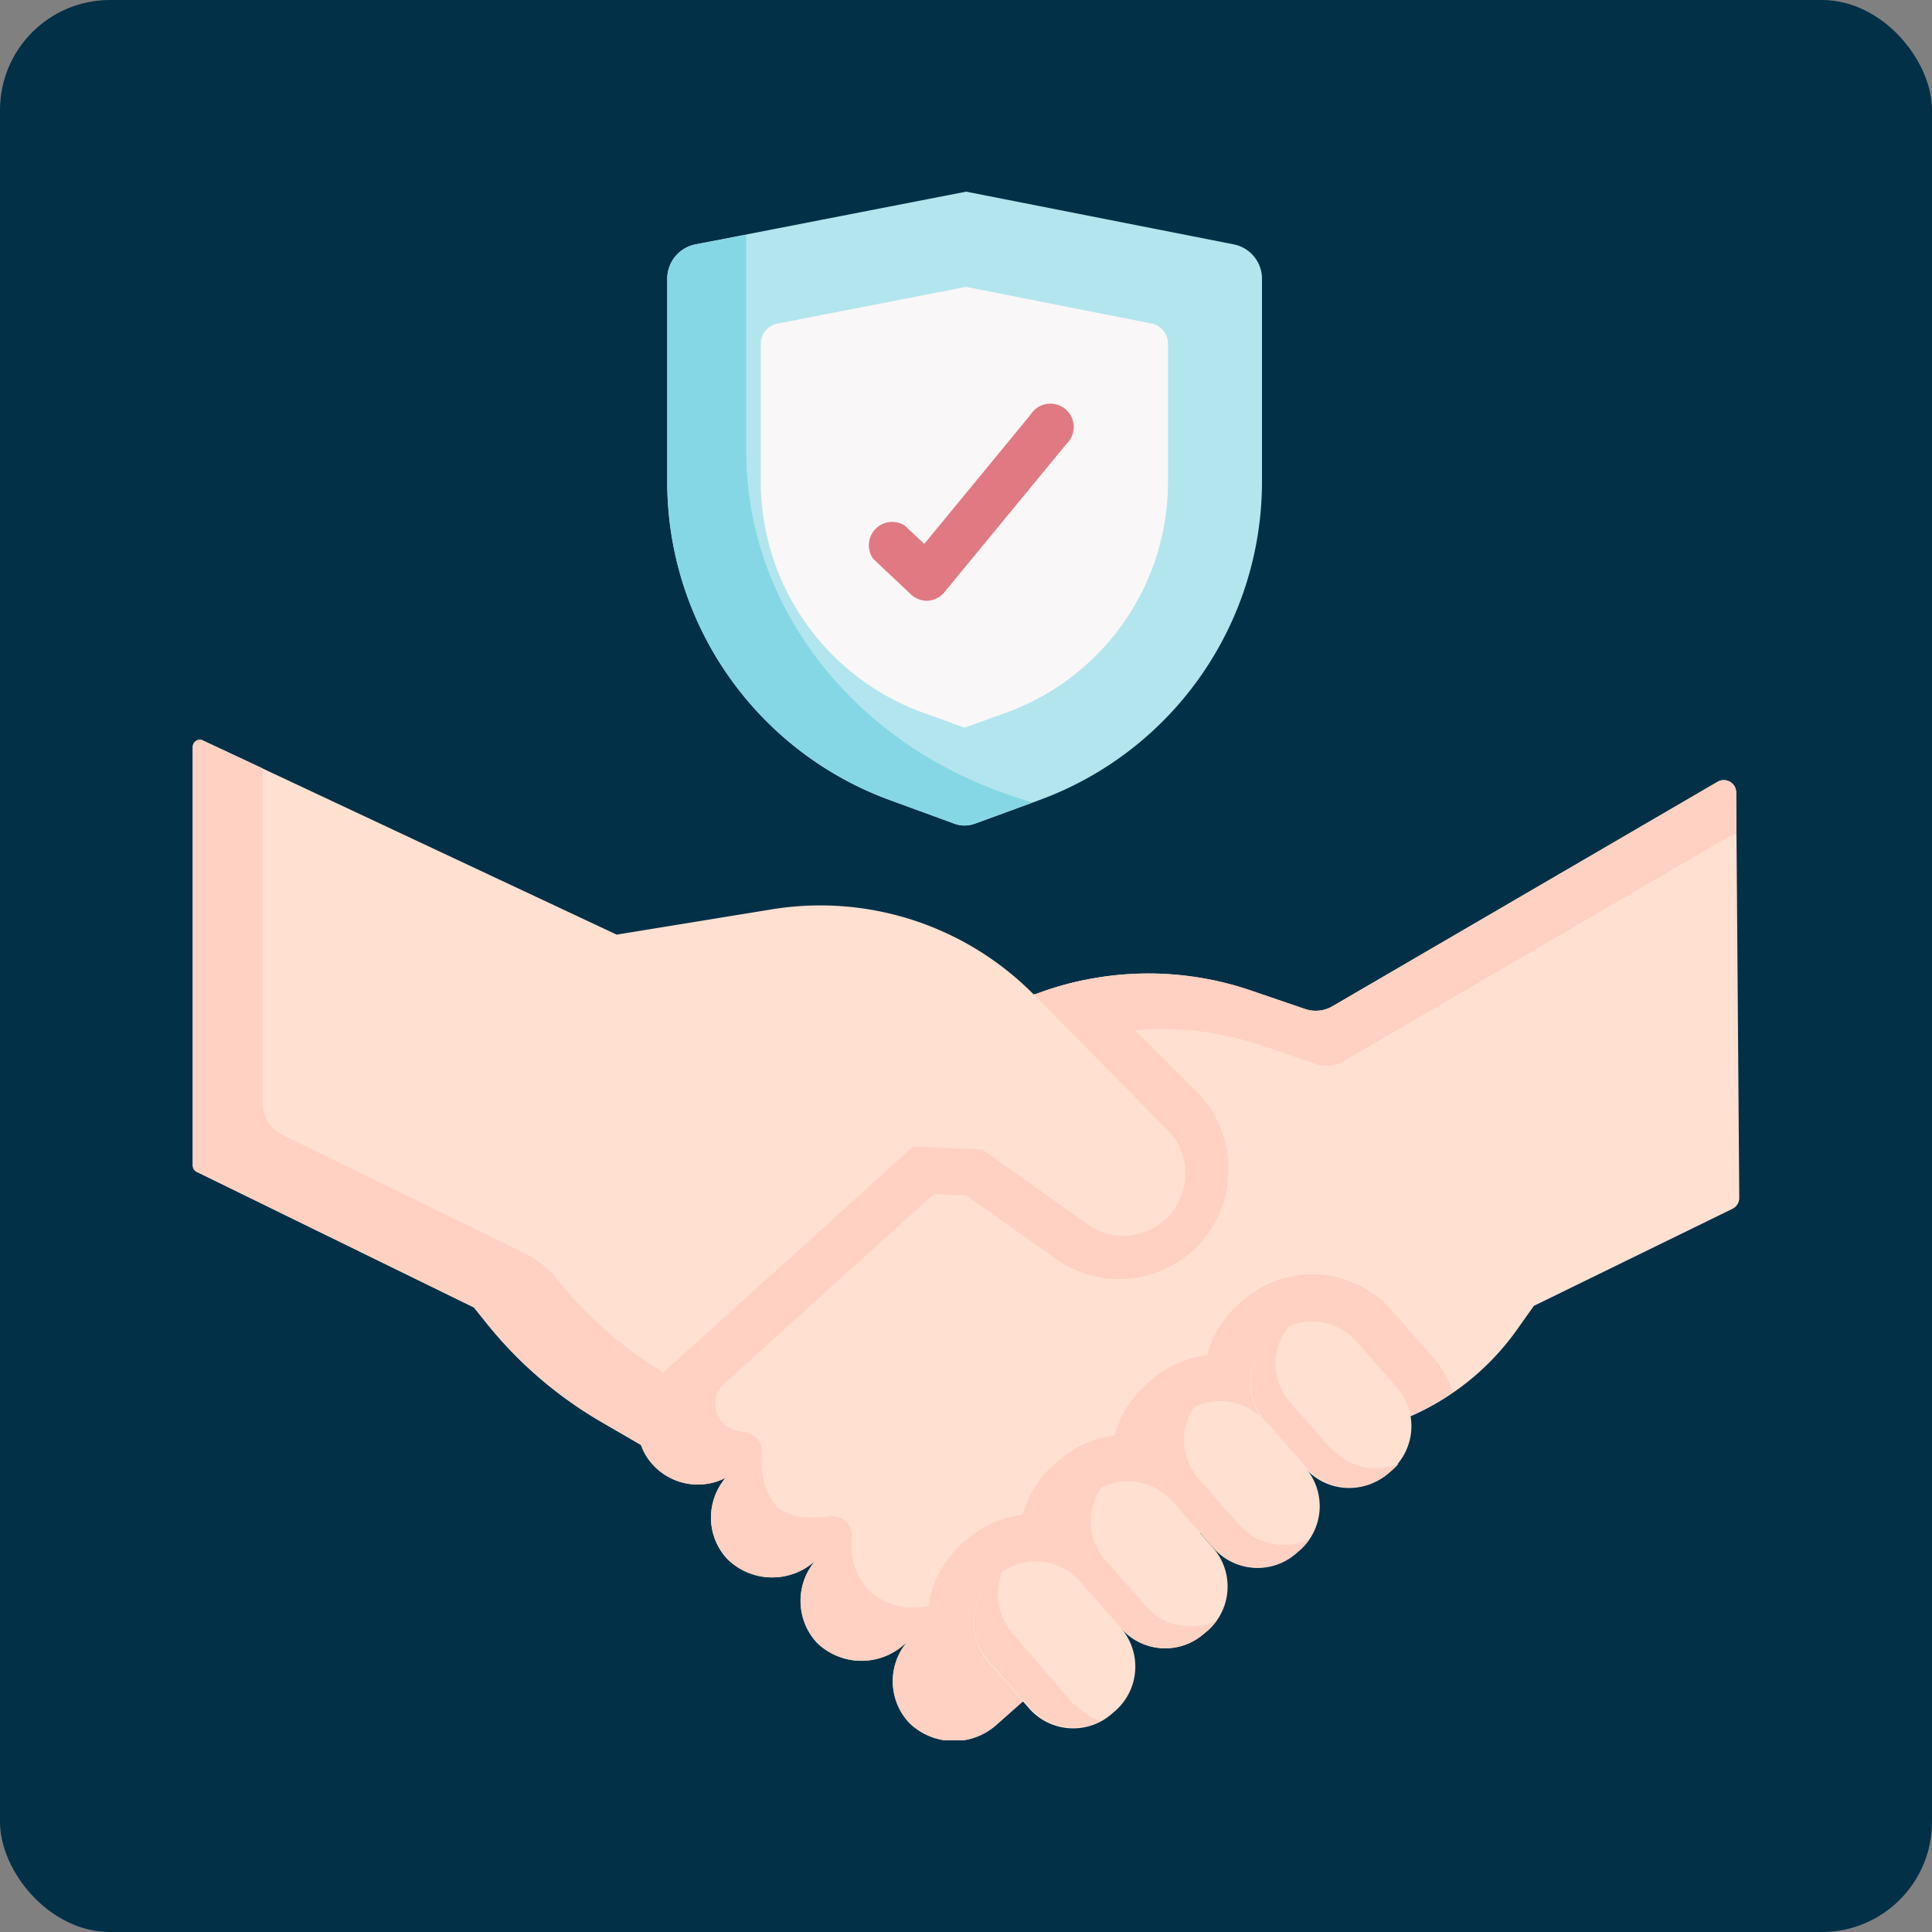 <svg xmlns="http://www.w3.org/2000/svg" xmlns:xlink="http://www.w3.org/1999/xlink" viewBox="0 0 125 125"><rect x="0" y="0" width="125" height="125" fill="#808080" stroke="none"/><defs><style>.cls-1{fill:none;}.cls-2{fill:#023047;}.cls-3{fill:#ffe0d1;}.cls-4{clip-path:url(#clip-path);}.cls-5{fill:#ffd1c2;}.cls-6{fill:#b3e5ee;}.cls-7{fill:#86d7e5;}.cls-8{fill:#f9f7f7;}.cls-9{fill:#e17983;}</style><clipPath id="clip-path"><rect class="cls-1" x="12.4" y="12.4" width="100.19" height="100.19"/></clipPath></defs><title>Ativo 207elogios</title><g id="Camada_2" data-name="Camada 2"><g id="Extras"><rect class="cls-2" width="125" height="125" rx="7.12"/><path class="cls-3" d="M63.55,74.37l-4-2.68-8.91-3.24L33.38,82.11,38.91,92l.22.13,4.6,2.67L65.61,79.27Z"/><g class="cls-4"><path class="cls-5" d="M43.45,89.13a26.53,26.53,0,0,1-7.4-6.35l-.86-1.07-.81-.4-1,.8L38.91,92l.22.13,4.6,2.67,4.27-3-4.55-2.65Z"/><path class="cls-3" d="M112.33,51.26a.8.8,0,0,0-1.2-.68L86.2,65.11a2.15,2.15,0,0,1-1.77.17l-3.54-1.21a20.55,20.55,0,0,0-13.9.26l-.09,0-6.87,9L44.17,87.7l-1.63,1.44a4.06,4.06,0,0,0-1.08,4.31,3.67,3.67,0,0,0,.72,1.25,3.94,3.94,0,0,0,4.76.92A4,4,0,0,0,46,98.19a3.91,3.91,0,0,0,1.06,2.68,4.14,4.14,0,0,0,5.69.11l0,0a4,4,0,0,0,.09,5.29,4.14,4.14,0,0,0,5.69.1l.17-.15a3.94,3.94,0,0,0,.12,5.24,4.14,4.14,0,0,0,5.69.1l1.59-1.41,10.9-8a2,2,0,0,1,3.24-2.39l3-2.23a2.38,2.38,0,0,1-.16-.85,2.43,2.43,0,0,1,3.92-1.92l4.16-3.08A16.62,16.62,0,0,0,98.17,86l1.07-1.51,12.85-6.28a.78.78,0,0,0,.44-.72Z"/><path class="cls-5" d="M112.33,51.26a.8.8,0,0,0-1.2-.68L86.2,65.11a2.15,2.15,0,0,1-1.77.17l-3.54-1.21a20.55,20.55,0,0,0-13.9.26l-.09,0-6.87,9L42.54,89.14a4.06,4.06,0,0,0-1.08,4.31,3.67,3.67,0,0,0,.72,1.25,3.94,3.94,0,0,0,4.76.92A4,4,0,0,0,46,98.19a3.91,3.91,0,0,0,1.06,2.68,4.14,4.14,0,0,0,5.69.11l0,0a4,4,0,0,0,.09,5.29,4.14,4.14,0,0,0,5.69.1l.17-.15a3.94,3.94,0,0,0,.12,5.24,4.14,4.14,0,0,0,5.69.1l1.59-1.41.45-.33v-.92a4.15,4.15,0,0,1-4.47-.88,4,4,0,0,1-1-2.69v-.18a1.1,1.1,0,0,0-1.27-1.21,4.11,4.11,0,0,1-3.65-1.11,3.93,3.93,0,0,1-1.06-2.69,5.46,5.46,0,0,1,0-.57,1.28,1.28,0,0,0-1.43-1.47c-1.23.17-2.62.14-3.38-.61a4,4,0,0,1-1-2.69,3.18,3.18,0,0,1,0-.62,1.32,1.32,0,0,0-1.19-1.53,2.67,2.67,0,0,1-.87-.27,1.73,1.73,0,0,1-.39-2.84l14-12.67,6.87-8.95.09,0a20.55,20.55,0,0,1,13.9-.26l3.54,1.21A2.15,2.15,0,0,0,87,68.62l24.93-14.53a.74.74,0,0,1,.42-.11Z"/></g><path class="cls-5" d="M79.47,75.69a7,7,0,0,0-2-5L70.19,63.4a20.15,20.15,0,0,0-3.2.93l-.09,0-6.87,9L55.9,77.06l6.63.29,5.79,4.1a7.06,7.06,0,0,0,11.15-5.76Z"/><path class="cls-3" d="M75.28,72.85,66.9,64.36a19.44,19.44,0,0,0-17-5.52l-10,1.63L13.13,47.91a.46.46,0,0,0-.66.42V75.4a.47.47,0,0,0,.26.42l17.93,8.77.86,1.07A26.63,26.63,0,0,0,38.91,92l1.18-6.23L54.92,74l8.63.37L70.07,79a4,4,0,0,0,5.21-6.14Z"/><path class="cls-5" d="M36.05,82.78A6.16,6.16,0,0,0,34,81.11L18.25,73.42a2.21,2.21,0,0,1-1.25-2V49.72l-3.87-1.81a.46.46,0,0,0-.66.42V75.4a.47.47,0,0,0,.26.42l17.93,8.77.86,1.07A26.63,26.63,0,0,0,38.91,92l1-5.32a26.49,26.49,0,0,1-3.87-3.91Z"/><path class="cls-6" d="M67.26,51.76l-4.18,1.53a1.93,1.93,0,0,1-1.34,0l-4.18-1.53a21.94,21.94,0,0,1-14.39-20.6V18A2.27,2.27,0,0,1,45,15.81L62.51,12.4l17.31,3.41A2.27,2.27,0,0,1,81.65,18V31.16a21.94,21.94,0,0,1-14.39,20.6Z"/><path class="cls-7" d="M65.5,51.5C55.15,48.07,48.28,39.16,48.28,29.2v-14L45,15.81A2.27,2.27,0,0,0,43.17,18V31.16a21.94,21.94,0,0,0,14.39,20.6l4.18,1.53a1.93,1.93,0,0,0,1.34,0l3.72-1.36Z"/><path class="cls-8" d="M59.64,46.08A15.93,15.93,0,0,1,49.22,31.16V22.25a1.33,1.33,0,0,1,1.07-1.31L62.5,18.56l12,2.37a1.33,1.33,0,0,1,1.07,1.31v8.92A15.88,15.88,0,0,1,65.18,46.08l-2.77,1Z"/><path class="cls-9" d="M59.94,38.87a1.53,1.53,0,0,1-1-.41l-2.44-2.3A1.51,1.51,0,0,1,58.53,34l1.27,1.19,6.87-8.35A1.51,1.51,0,1,1,69,28.72l-7.9,9.6a1.52,1.52,0,0,1-1.07.55Z"/><path class="cls-5" d="M91.23,91.59A15.92,15.92,0,0,0,94,90.05a6.91,6.91,0,0,0-1.3-2.25l-2.64-3a6.84,6.84,0,0,0-9.64-.68l-.21.19a6.74,6.74,0,0,0-2.11,3.37,6.84,6.84,0,0,0-3.64,1.63l-.22.18a6.83,6.83,0,0,0-2.11,3.38,6.76,6.76,0,0,0-3.63,1.62l-.22.19A6.7,6.7,0,0,0,66.17,98a6.9,6.9,0,0,0-3.64,1.62l-.22.19A6.83,6.83,0,0,0,60,104.5a6.73,6.73,0,0,0,1.66,5L63.87,112a3.66,3.66,0,0,0,.68-.51l1.59-1.41,10.9-8a2,2,0,0,1,3.24-2.39l3-2.23a2.38,2.38,0,0,1-.16-.85,2.43,2.43,0,0,1,3.92-1.92Z"/><path class="cls-3" d="M84.45,95l-2.64-3a3.8,3.8,0,0,1,.38-5.37l.22-.19a3.8,3.8,0,0,1,5.37.38l2.64,3A3.8,3.8,0,0,1,90,95.15l-.22.19A3.8,3.8,0,0,1,84.45,95Z"/><path class="cls-5" d="M86.1,93.72l-2.64-3a3.81,3.81,0,0,1,0-5,3.94,3.94,0,0,0-1,.64l-.22.19a3.8,3.8,0,0,0-.38,5.37l2.64,3a3.8,3.8,0,0,0,5.37.38l.22-.19a3.09,3.09,0,0,0,.4-.41,3.81,3.81,0,0,1-4.34-1Z"/><path class="cls-3" d="M78.49,100.14l-2.64-3a3.81,3.81,0,0,1,.37-5.37l.22-.19a3.81,3.81,0,0,1,5.37.37l2.64,3a3.81,3.81,0,0,1-.37,5.37l-.22.19a3.8,3.8,0,0,1-5.37-.38Z"/><path class="cls-5" d="M80.18,98.67l-2.64-3A3.81,3.81,0,0,1,77.27,91a3.42,3.42,0,0,0-.83.55l-.22.19a3.81,3.81,0,0,0-.37,5.37l2.64,3a3.8,3.8,0,0,0,5.37.38l.22-.19a3.79,3.79,0,0,0,.65-.74,3.8,3.8,0,0,1-4.55-.92Z"/><path class="cls-3" d="M72.52,105.33l-2.64-3a3.8,3.8,0,0,1,.38-5.37l.22-.19a3.8,3.8,0,0,1,5.37.38l2.64,3a3.81,3.81,0,0,1-.38,5.38l-.22.18a3.8,3.8,0,0,1-5.37-.37Z"/><path class="cls-5" d="M74.14,103.92l-2.64-3a3.79,3.79,0,0,1-.25-4.67,3.59,3.59,0,0,0-.77.52l-.22.19a3.8,3.8,0,0,0-.38,5.37l2.64,3a3.8,3.8,0,0,0,5.37.37l.22-.18a4.16,4.16,0,0,0,.63-.7,3.81,3.81,0,0,1-4.6-.9Z"/><path class="cls-3" d="M66.56,110.51l-2.64-3a3.81,3.81,0,0,1,.37-5.37l.22-.19a3.8,3.8,0,0,1,5.37.38l2.64,3a3.81,3.81,0,0,1-.37,5.37l-.22.19a3.8,3.8,0,0,1-5.37-.38Z"/><path class="cls-5" d="M69.49,110.3l-4-4.65a3.83,3.83,0,0,1-.63-4l-.31.24-.22.19a3.81,3.81,0,0,0-.37,5.37l2.64,3a3.81,3.81,0,0,0,4.6.9,3.84,3.84,0,0,1-1.67-1.11Z"/></g></g></svg>